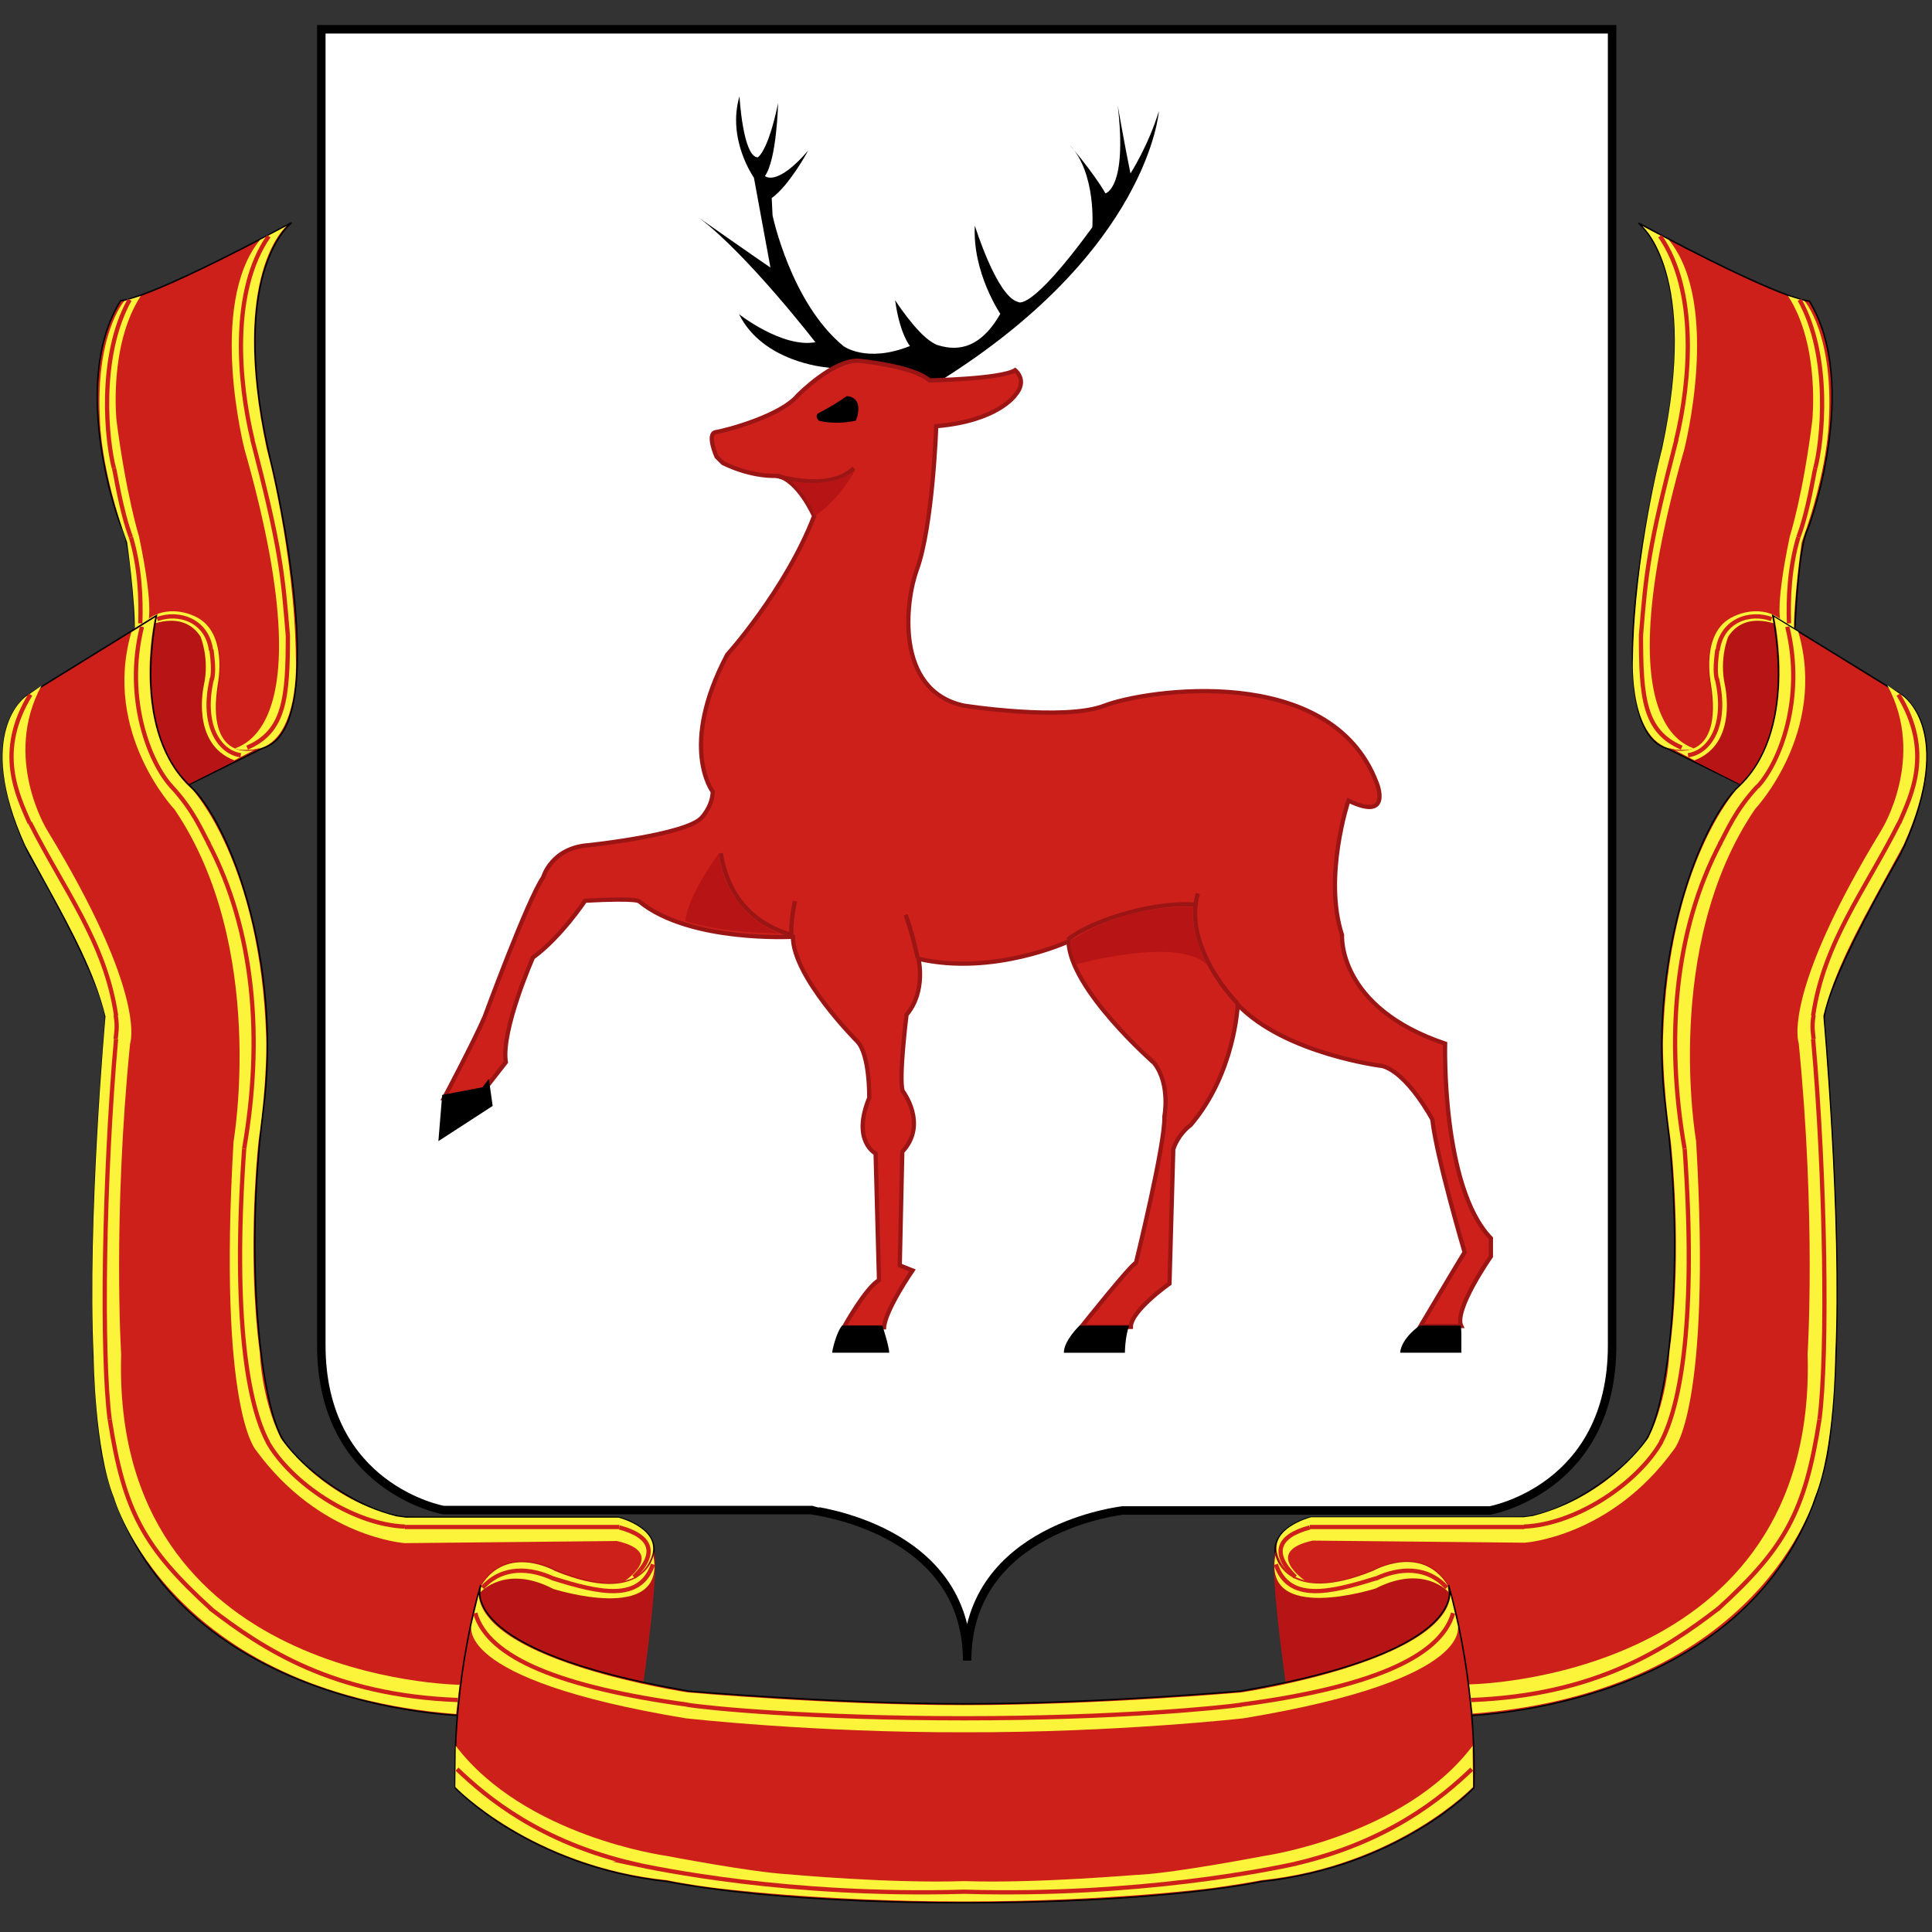 <svg width="66" height="66" viewBox="0 0 66 66" fill="none" xmlns="http://www.w3.org/2000/svg">
<rect x="0" y="0" width="66" height="66" fill="#333333" stroke="none"/>
<path d="M33.039 56.728C33.039 52.18 38.355 51.6 38.355 51.6H50.9C50.9 51.6 55.072 50.861 55.072 45.965V1H33.039H10.976V45.951C10.976 50.847 15.148 51.586 15.148 51.586H27.693C27.708 51.6 33.039 52.18 33.039 56.728Z" fill="white" stroke="black" stroke-width="0.29" stroke-miterlimit="10"/>
<path d="M4.124 10.271C4.124 10.271 4.849 10.344 9.962 7.606C9.962 7.606 7.63 9.315 9.325 16.066C9.325 16.066 11.411 24.873 8.977 25.554C8.977 25.554 4.965 27.539 4.733 27.655C4.733 27.655 4.805 19.282 4.182 18.065C4.124 18.065 2.314 13.168 4.124 10.271Z" fill="#CD201A" stroke="black" stroke-width="0.051" stroke-miterlimit="10"/>
<path d="M4.242 10.286C4.242 10.286 3.242 11.43 3.416 14.414C3.416 14.414 3.445 16.066 4.343 18.528C4.343 18.528 4.633 20.585 4.604 21.599L5.039 21.324C5.039 21.324 5.3 20.948 4.749 18.326C4.749 18.326 4.314 16.935 3.981 14.371C3.981 14.371 3.706 11.807 4.807 10.112L4.242 10.286Z" fill="#FCF43A"/>
<path d="M9.789 7.722C9.789 7.722 7.834 9.359 9.108 15.312C9.108 15.312 10.064 18.847 10.108 22.498C10.108 22.498 10.267 25.453 8.645 25.612L7.486 25.641C7.486 25.641 11.441 26.177 8.355 15.356C8.355 15.356 7.08 10.416 8.877 8.2L9.789 7.722Z" fill="#FCF43A"/>
<path d="M1.227 29.451L8.905 25.54C8.905 25.54 7.021 26.307 7.47 23.41C7.47 23.41 7.992 20.976 5.949 20.889C5.747 20.875 5.486 20.933 5.326 21.02C3.82 21.947 0.604 24.047 0.532 24.163C0.517 24.178 -0.511 25.8 1.227 29.451Z" fill="#B71515"/>
<path d="M5.037 21.396C5.037 21.396 6.225 20.788 6.848 21.744C6.848 21.744 7.166 22.483 6.964 23.41C6.964 23.41 6.5 25.409 8.007 25.974L8.673 25.627C8.673 25.627 7.022 26.047 7.442 23.367C7.442 23.367 7.804 21.585 6.674 21.063C6.674 21.063 5.674 20.527 4.892 21.295L5.037 21.396Z" fill="#FCF43A"/>
<path d="M5.341 21.034C4.907 23.352 5.168 25.627 6.5 26.858C7.833 28.089 9.658 32.812 8.992 37.94C8.326 43.082 8.92 48.109 9.702 49.239C10.484 50.369 12.671 51.832 14.019 51.832H21.131C21.131 51.832 22.855 52.267 22.189 53.455L21.523 58.612H15.916C15.916 58.612 5.399 58.467 3.531 49.862C3.531 49.862 2.661 46.24 3.603 34.84C3.603 34.84 3.777 34.057 1.01 29.205C1.01 29.205 -0.975 25.453 0.909 23.772L5.341 21.034Z" fill="#CD201A" stroke="black" stroke-width="0.051" stroke-miterlimit="10"/>
<path d="M22.335 53.005C22.335 53.005 22.146 54.918 19.003 53.628C19.003 53.628 17.322 52.687 16.439 54.121C16.439 54.121 15.454 60.538 15.569 61.045C15.569 61.045 19.539 62.726 21.378 61.538C21.364 61.523 22.624 53.99 22.335 53.005Z" fill="#B71515"/>
<path d="M16.41 54.396C16.41 54.396 17.264 53.426 18.901 54.28C18.901 54.28 22.769 55.512 22.32 53.15C22.32 53.15 21.987 54.903 18.974 53.672C18.974 53.672 17.337 52.73 16.439 54.164L16.41 54.396Z" fill="#FCF43A"/>
<path d="M0.894 23.787C0.894 23.787 -0.902 24.989 0.865 28.886C0.865 28.886 1.068 29.262 1.633 30.291C2.415 31.711 3.241 33.232 3.603 34.724C3.603 34.724 2.98 41.663 3.198 46.342C3.198 46.342 3.227 49.514 3.893 51.166C3.893 51.166 5.776 57.786 15.583 58.554L15.699 57.554C15.699 57.554 3.806 57.438 4.139 46.269C4.139 46.269 3.85 41.605 4.444 35.651C4.444 35.651 5.066 34.029 1.604 28.35C1.604 28.35 0.083 25.887 1.416 23.425L0.894 23.787Z" fill="#FCF43A"/>
<path d="M5.298 21.092C5.298 21.092 4.386 25.032 6.573 26.974C6.573 26.974 8.905 29.465 9.094 35.434C9.094 35.434 9.152 36.752 8.833 38.983C8.833 38.983 8.413 42.735 8.876 46.211C8.876 46.211 8.92 47.747 9.586 49.123C9.586 49.123 10.89 51.122 13.541 51.803L13.86 51.846H21.132C21.132 51.846 22.74 52.252 22.204 53.31C22.204 53.31 22.03 53.73 21.595 53.918L21.349 54.005C21.349 54.005 22.798 53.034 21.074 52.643L13.831 52.716C13.831 52.716 10.919 52.527 8.746 49.543C8.746 49.543 7.442 48.196 7.978 38.997C7.978 38.997 9.137 32.334 5.965 27.654C5.965 27.654 3.488 25.047 4.487 21.599L5.298 21.092Z" fill="#FCF43A"/>
<path d="M4.428 10.242C3.328 12.212 3.661 15.139 3.892 15.993" stroke="#CD201A" stroke-width="0.145" stroke-miterlimit="10"/>
<path d="M3.894 15.993C3.952 16.196 4.126 17.427 4.473 18.354" stroke="#CD201A" stroke-width="0.145" stroke-miterlimit="10"/>
<path d="M4.793 21.295C4.822 20.426 4.778 19.383 4.474 18.355" stroke="#CD201A" stroke-width="0.145" stroke-miterlimit="10"/>
<path d="M1.012 28.118C0.606 27.177 -0.162 25.685 1.04 23.729" stroke="#CD201A" stroke-width="0.145" stroke-miterlimit="10"/>
<path d="M3.966 34.695C3.603 32.189 2.184 30.407 1.025 28.104" stroke="#CD201A" stroke-width="0.145" stroke-miterlimit="10"/>
<path d="M3.951 34.68C4.023 35.1 3.965 35.303 3.951 35.492" stroke="#CD201A" stroke-width="0.145" stroke-miterlimit="10"/>
<path d="M3.965 35.492C3.545 40.185 3.458 46.269 3.747 48.486" stroke="#CD201A" stroke-width="0.145" stroke-miterlimit="10"/>
<path d="M3.748 48.486C4.24 51.658 4.921 52.875 7.224 54.976" stroke="#CD201A" stroke-width="0.145" stroke-miterlimit="10"/>
<path d="M7.181 54.947C9.006 56.352 11.397 57.916 15.641 58.075" stroke="#CD201A" stroke-width="0.145" stroke-miterlimit="10"/>
<path d="M16.482 54.237C17.163 53.483 18.119 53.556 18.916 53.932" stroke="#CD201A" stroke-width="0.145" stroke-miterlimit="10"/>
<path d="M18.886 53.918C20.494 54.425 21.87 54.729 22.305 53.44" stroke="#CD201A" stroke-width="0.145" stroke-miterlimit="10"/>
<path d="M21.654 53.875C22.465 53.078 22.291 52.484 21.162 52.18" stroke="#CD201A" stroke-width="0.145" stroke-miterlimit="10"/>
<path d="M21.162 52.165C21.162 52.165 17.888 52.165 13.832 52.165" stroke="#CD201A" stroke-width="0.145" stroke-miterlimit="10"/>
<path d="M9.138 49.253C9.935 50.659 12.035 52.078 13.832 52.151" stroke="#CD201A" stroke-width="0.145" stroke-miterlimit="10"/>
<path d="M8.341 39.244C7.935 45.038 8.471 47.993 9.152 49.268" stroke="#CD201A" stroke-width="0.145" stroke-miterlimit="10"/>
<path d="M8.34 39.244C8.992 35.506 8.702 31.798 7.109 28.785" stroke="#CD201A" stroke-width="0.145" stroke-miterlimit="10"/>
<path d="M7.138 28.828C6.907 28.422 6.631 27.698 5.849 26.858" stroke="#CD201A" stroke-width="0.145" stroke-miterlimit="10"/>
<path d="M4.849 21.411C4.24 23.859 5.11 26.061 5.863 26.872" stroke="#CD201A" stroke-width="0.145" stroke-miterlimit="10"/>
<path d="M5.371 21.15C6.109 20.875 7.08 21.194 7.21 22.222" stroke="#CD201A" stroke-width="0.145" stroke-miterlimit="10"/>
<path d="M7.224 22.193C7.268 22.555 7.311 22.918 7.239 23.222" stroke="#CD201A" stroke-width="0.145" stroke-miterlimit="10"/>
<path d="M7.24 23.178C6.863 24.758 7.486 25.699 8.225 25.8" stroke="#CD201A" stroke-width="0.145" stroke-miterlimit="10"/>
<path d="M9.18 8.069C7.891 9.924 8.137 13.009 8.63 15.037" stroke="#CD201A" stroke-width="0.145" stroke-miterlimit="10"/>
<path d="M8.615 14.994C9.6 18.789 9.658 19.6 9.832 21.701" stroke="#CD201A" stroke-width="0.145" stroke-miterlimit="10"/>
<path d="M9.834 21.686C9.834 23.83 9.732 24.989 8.443 25.54" stroke="#CD201A" stroke-width="0.145" stroke-miterlimit="10"/>
<path d="M61.752 18.079C61.129 19.296 61.202 27.669 61.202 27.669C60.97 27.553 56.957 25.569 56.957 25.569C54.509 24.888 56.609 16.08 56.609 16.08C58.29 9.329 55.972 7.62 55.972 7.62C61.071 10.358 61.81 10.286 61.81 10.286C63.577 13.168 61.781 18.065 61.752 18.079Z" fill="#CD201A" stroke="black" stroke-width="0.051" stroke-miterlimit="10"/>
<path d="M61.084 10.112C62.185 11.807 61.91 14.371 61.91 14.371C61.591 16.935 61.142 18.326 61.142 18.326C60.592 20.948 60.852 21.324 60.852 21.324L61.287 21.599C61.258 20.585 61.548 18.528 61.548 18.528C62.446 16.066 62.475 14.414 62.475 14.414C62.648 11.43 61.649 10.286 61.649 10.286L61.084 10.112Z" fill="#FCF43A"/>
<path d="M57.014 8.2C58.811 10.416 57.536 15.356 57.536 15.356C54.45 26.177 58.405 25.641 58.405 25.641L57.246 25.612C55.624 25.438 55.783 22.498 55.783 22.498C55.841 18.862 56.783 15.312 56.783 15.312C58.057 9.359 56.102 7.722 56.102 7.722L57.014 8.2Z" fill="#FCF43A"/>
<path d="M65.359 24.164C65.286 24.048 62.085 21.947 60.564 21.02C60.405 20.933 60.144 20.875 59.941 20.89C57.898 20.977 58.42 23.41 58.42 23.41C58.869 26.308 56.986 25.54 56.986 25.54L64.663 29.451C66.402 25.8 65.359 24.178 65.359 24.164Z" fill="#B71515"/>
<path d="M60.997 21.295C60.215 20.527 59.215 21.063 59.215 21.063C58.071 21.585 58.448 23.367 58.448 23.367C58.868 26.032 57.216 25.627 57.216 25.627L57.883 25.974C59.389 25.409 58.926 23.41 58.926 23.41C58.723 22.483 59.042 21.744 59.042 21.744C59.664 20.788 60.852 21.396 60.852 21.396L60.997 21.295Z" fill="#FCF43A"/>
<path d="M65.01 23.772C66.893 25.438 64.909 29.205 64.909 29.205C62.142 34.057 62.316 34.84 62.316 34.84C63.257 46.226 62.388 49.862 62.388 49.862C60.519 58.467 50.002 58.612 50.002 58.612H44.382L43.715 53.455C43.049 52.267 44.773 51.832 44.773 51.832H51.885C53.233 51.832 55.42 50.369 56.202 49.239C56.999 48.109 57.593 43.068 56.912 37.94C56.246 32.812 58.071 28.089 59.404 26.858C60.736 25.627 60.997 23.367 60.563 21.034L65.01 23.772Z" fill="#CD201A" stroke="black" stroke-width="0.051" stroke-miterlimit="10"/>
<path d="M44.526 61.538C46.351 62.726 50.335 61.045 50.335 61.045C50.451 60.553 49.466 54.121 49.466 54.121C48.582 52.687 46.902 53.628 46.902 53.628C43.758 54.918 43.57 53.005 43.57 53.005C43.266 53.99 44.541 61.523 44.526 61.538Z" fill="#B71515"/>
<path d="M32.952 65C39.862 65 43.092 64.276 43.092 64.276C47.815 63.769 50.35 61.074 50.35 61.074C50.451 57.236 49.481 54.15 49.481 54.15C49.481 54.15 50.495 56.381 42.382 57.772C42.382 57.772 37.341 58.206 32.952 58.206C28.562 58.206 23.521 57.772 23.521 57.772C15.409 56.366 16.423 54.15 16.423 54.15C16.423 54.15 15.452 57.221 15.554 61.074C15.554 61.074 18.089 63.769 22.811 64.276C22.826 64.276 26.042 65 32.952 65Z" fill="#CD201A" stroke="black" stroke-width="0.051" stroke-miterlimit="10"/>
<path d="M49.452 54.15C48.554 52.73 46.917 53.657 46.917 53.657C43.904 54.889 43.571 53.136 43.571 53.136C43.122 55.497 46.99 54.266 46.99 54.266C48.627 53.425 49.481 54.382 49.481 54.382L49.452 54.15Z" fill="#FCF43A"/>
<path d="M32.937 58.25C28.345 58.25 23.492 57.815 23.492 57.815C23.492 57.815 16.568 56.786 16.351 54.483L16.119 55.468C16.119 55.468 15.293 57.351 23.42 58.699C23.42 58.699 27.766 59.191 32.952 59.177C38.138 59.191 42.484 58.699 42.484 58.699C50.611 57.351 49.785 55.468 49.785 55.468L49.553 54.483C49.321 56.786 42.411 57.815 42.411 57.815C42.411 57.815 37.529 58.25 32.937 58.25Z" fill="#FCF43A"/>
<path d="M32.938 64.261C30.388 64.348 26.94 64.029 26.94 64.029C25.651 63.957 22.725 63.392 22.725 63.392C22.725 63.392 17.93 62.74 15.569 59.64L15.554 61.045C15.554 61.045 18.147 63.754 22.797 64.232C22.797 64.232 23.377 64.363 24.42 64.493C24.42 64.493 27.94 64.957 32.938 64.957C37.935 64.957 41.456 64.493 41.456 64.493C42.499 64.348 43.078 64.232 43.078 64.232C47.728 63.754 50.321 61.045 50.321 61.045L50.307 59.64C47.96 62.74 43.151 63.407 43.151 63.407C43.151 63.407 40.224 63.971 38.935 64.044C38.935 64.029 35.487 64.348 32.938 64.261Z" fill="#FCF43A"/>
<path d="M64.474 23.41C65.807 25.873 64.286 28.335 64.286 28.335C60.824 34.014 61.447 35.636 61.447 35.636C62.041 41.605 61.751 46.255 61.751 46.255C62.084 57.424 50.191 57.54 50.191 57.54L50.307 58.539C60.114 57.771 61.997 51.151 61.997 51.151C62.678 49.514 62.693 46.327 62.693 46.327C62.91 41.634 62.287 34.709 62.287 34.709C62.649 33.217 63.475 31.711 64.257 30.277C64.822 29.248 65.025 28.872 65.025 28.872C66.792 24.975 64.996 23.772 64.996 23.772L64.474 23.41Z" fill="#FCF43A"/>
<path d="M61.433 21.585C62.432 25.018 59.955 27.64 59.955 27.64C56.768 32.319 57.942 38.983 57.942 38.983C58.478 48.182 57.174 49.529 57.174 49.529C55.016 52.513 52.089 52.701 52.089 52.701L44.846 52.629C43.122 53.005 44.571 53.99 44.571 53.99L44.325 53.904C43.89 53.715 43.716 53.295 43.716 53.295C43.18 52.238 44.788 51.832 44.788 51.832H52.046L52.365 51.789C55.016 51.108 56.319 49.109 56.319 49.109C56.986 47.733 57.029 46.197 57.029 46.197C57.507 42.749 57.073 38.968 57.073 38.968C56.754 36.723 56.812 35.419 56.812 35.419C57 29.465 59.333 26.959 59.333 26.959C61.505 25.033 60.607 21.078 60.607 21.078L61.433 21.585Z" fill="#FCF43A"/>
<path d="M61.476 10.242C62.577 12.212 62.244 15.139 62.012 15.993" stroke="#CD201A" stroke-width="0.145" stroke-miterlimit="10"/>
<path d="M62.013 15.993C61.955 16.196 61.781 17.427 61.433 18.354" stroke="#CD201A" stroke-width="0.145" stroke-miterlimit="10"/>
<path d="M61.114 21.295C61.086 20.426 61.129 19.383 61.433 18.355" stroke="#CD201A" stroke-width="0.145" stroke-miterlimit="10"/>
<path d="M64.88 28.118C65.286 27.177 66.053 25.685 64.851 23.729" stroke="#CD201A" stroke-width="0.145" stroke-miterlimit="10"/>
<path d="M61.939 34.695C62.301 32.189 63.721 30.407 64.88 28.104" stroke="#CD201A" stroke-width="0.145" stroke-miterlimit="10"/>
<path d="M61.955 34.68C61.883 35.1 61.941 35.303 61.955 35.492" stroke="#CD201A" stroke-width="0.145" stroke-miterlimit="10"/>
<path d="M61.939 35.492C62.359 40.185 62.446 46.269 62.156 48.486" stroke="#CD201A" stroke-width="0.145" stroke-miterlimit="10"/>
<path d="M62.156 48.486C61.663 51.658 60.983 52.875 58.679 54.976" stroke="#CD201A" stroke-width="0.145" stroke-miterlimit="10"/>
<path d="M58.708 54.947C56.882 56.352 54.492 57.916 50.248 58.076" stroke="#CD201A" stroke-width="0.145" stroke-miterlimit="10"/>
<path d="M50.278 60.437C49.249 61.422 47.424 62.928 44.252 63.667" stroke="#CD201A" stroke-width="0.145" stroke-miterlimit="10"/>
<path d="M44.267 63.667C43.455 63.841 38.936 64.797 32.938 64.624C26.927 64.797 22.436 63.841 21.61 63.667H21.639C18.467 62.929 16.641 61.422 15.613 60.437" stroke="#CD201A" stroke-width="0.145" stroke-miterlimit="10"/>
<path d="M49.64 55.106C49.205 56.656 46.656 57.67 42.382 58.235" stroke="#CD201A" stroke-width="0.145" stroke-miterlimit="10"/>
<path d="M49.423 54.237C48.743 53.483 47.786 53.556 46.99 53.932" stroke="#CD201A" stroke-width="0.145" stroke-miterlimit="10"/>
<path d="M47.004 53.918C45.396 54.425 44.02 54.729 43.585 53.44" stroke="#CD201A" stroke-width="0.145" stroke-miterlimit="10"/>
<path d="M42.413 58.235C41.732 58.336 38.211 58.699 32.938 58.699C27.666 58.699 24.145 58.351 23.465 58.235H23.493C19.235 57.656 16.67 56.656 16.236 55.106" stroke="#CD201A" stroke-width="0.145" stroke-miterlimit="10"/>
<path d="M44.251 53.875C43.439 53.078 43.613 52.484 44.743 52.18" stroke="#CD201A" stroke-width="0.145" stroke-miterlimit="10"/>
<path d="M44.744 52.165C44.744 52.165 48.017 52.165 52.074 52.165" stroke="#CD201A" stroke-width="0.145" stroke-miterlimit="10"/>
<path d="M56.754 49.253C55.957 50.659 53.856 52.078 52.06 52.151" stroke="#CD201A" stroke-width="0.145" stroke-miterlimit="10"/>
<path d="M57.551 39.244C57.957 45.038 57.421 47.993 56.74 49.268" stroke="#CD201A" stroke-width="0.145" stroke-miterlimit="10"/>
<path d="M57.549 39.244C56.897 35.506 57.187 31.798 58.78 28.785" stroke="#CD201A" stroke-width="0.145" stroke-miterlimit="10"/>
<path d="M58.753 28.828C58.985 28.422 59.26 27.698 60.043 26.858" stroke="#CD201A" stroke-width="0.145" stroke-miterlimit="10"/>
<path d="M61.056 21.411C61.665 23.859 60.796 26.061 60.042 26.872" stroke="#CD201A" stroke-width="0.145" stroke-miterlimit="10"/>
<path d="M60.519 21.15C59.78 20.875 58.81 21.194 58.679 22.222" stroke="#CD201A" stroke-width="0.145" stroke-miterlimit="10"/>
<path d="M58.666 22.193C58.623 22.555 58.579 22.918 58.651 23.222" stroke="#CD201A" stroke-width="0.145" stroke-miterlimit="10"/>
<path d="M58.651 23.178C59.027 24.758 58.404 25.699 57.666 25.8" stroke="#CD201A" stroke-width="0.145" stroke-miterlimit="10"/>
<path d="M56.709 8.069C57.998 9.924 57.752 13.009 57.259 15.037" stroke="#CD201A" stroke-width="0.145" stroke-miterlimit="10"/>
<path d="M57.275 14.994C56.29 18.789 56.232 19.6 56.058 21.701" stroke="#CD201A" stroke-width="0.145" stroke-miterlimit="10"/>
<path d="M56.058 21.686C56.058 23.83 56.16 24.989 57.449 25.54" stroke="#CD201A" stroke-width="0.145" stroke-miterlimit="10"/>
<path d="M28.203 12.546C28.203 12.546 26.059 12.372 25.248 10.735C25.248 10.735 26.726 11.894 27.855 11.691C27.855 11.691 25.538 8.692 23.886 7.446C23.886 7.446 25.972 8.909 26.32 9.141L25.755 6.07C25.755 6.07 24.828 4.766 25.262 3.289C25.262 3.289 25.378 5.36 25.885 5.375C25.885 5.375 26.233 5.201 26.581 3.521C26.581 3.521 26.537 5.447 26.132 6.012C26.132 6.012 26.523 6.403 27.609 5.143C27.609 5.143 26.972 6.331 26.363 6.766L26.392 7.359C26.392 7.359 27.015 10.344 28.811 11.821C28.811 11.821 29.594 12.415 31.086 11.821C31.086 11.821 30.738 11.416 30.579 10.257C30.579 10.257 31.289 11.358 31.839 11.691C31.883 11.72 31.955 11.763 31.998 11.778C32.535 11.952 33.404 12.068 34.172 10.72C34.172 10.72 33.215 9.315 33.302 7.707C33.302 7.707 34.056 10.141 34.78 10.315C34.78 10.315 35.171 10.706 37.315 7.765C37.315 7.765 37.46 5.911 36.533 4.94C36.533 4.94 37.358 5.896 37.764 6.606C37.764 6.606 38.517 6.432 38.184 3.608C38.184 3.608 38.445 5.1 38.619 5.925C38.619 5.925 39.227 4.984 39.589 3.796C39.589 3.796 39.256 8.562 32.071 13.038C32.129 13.009 28.811 12.647 28.203 12.546Z" fill="black"/>
<path d="M24.479 15.602C24.479 15.602 24.132 14.82 24.45 14.762C24.899 14.69 26.696 14.182 27.246 13.516C27.246 13.516 28.492 12.241 29.376 12.328C29.376 12.328 31.201 12.502 31.751 12.995C31.751 12.995 34.185 12.951 34.678 12.647C34.678 12.647 35.127 12.995 34.678 13.502C34.678 13.502 34.084 14.385 31.983 14.559C31.983 14.559 31.867 17.978 31.317 19.47C30.94 20.498 30.535 23.584 32.925 24.105C32.925 24.105 36.344 24.642 37.734 24.105C39.11 23.57 45.47 22.599 47.034 26.756C47.034 26.756 47.57 28.075 46.064 27.35C46.064 27.35 45.195 29.958 45.846 31.942C45.846 31.942 45.673 34.405 49.367 35.651C49.367 35.651 49.236 40.547 50.931 42.3V42.923C50.931 42.923 49.656 44.748 49.917 45.299H48.526C48.526 45.299 49.772 43.198 50.033 42.778C50.033 42.778 49.062 39.49 48.932 38.244C48.932 38.244 48.106 36.679 47.237 36.419C47.237 36.419 43.905 36.013 42.283 34.318C42.283 34.318 42.196 36.651 40.675 38.432C40.675 38.432 40.269 38.708 40.081 39.258L39.951 43.85C39.951 43.85 38.632 44.777 38.632 45.328H36.938C36.938 45.328 38.632 43.198 38.806 43.14C38.806 43.14 39.82 39.026 39.777 38.143C39.777 38.143 39.994 37.042 39.429 36.317C39.429 36.317 36.546 33.797 36.503 32.16C36.503 32.16 33.939 33.348 31.375 32.754C31.375 32.754 31.65 33.855 30.969 34.666C30.969 34.666 30.694 36.853 30.839 37.273C30.839 37.273 31.708 38.403 30.824 39.345L30.737 43.227L31.172 43.401C31.172 43.401 30.245 44.748 30.201 45.342H28.825C28.825 45.342 29.578 43.981 30.028 43.734L29.912 39.403C29.912 39.403 29.086 38.983 29.694 37.505C29.694 37.505 29.723 36.013 29.274 35.564C29.274 35.564 27.087 33.377 27.087 32.001C27.087 32.001 23.567 32.203 21.843 30.798C21.843 30.798 21.872 30.668 19.989 30.769C19.989 30.769 19.163 32.015 18.207 32.71C18.207 32.71 17.106 35.202 17.28 36.288L16.555 37.215L15.179 37.491C15.179 37.491 16.193 35.579 16.555 34.738C16.555 34.738 18.033 30.711 18.555 29.972C18.555 29.972 18.83 28.958 20.119 28.872C20.119 28.872 23.407 28.524 23.958 27.944C23.958 27.944 24.334 27.568 24.349 27.046C24.349 27.046 23.176 25.525 24.841 22.367C24.841 22.367 26.841 20.151 27.811 17.63C27.811 17.63 27.275 16.399 26.551 16.254C26.551 16.254 25.74 16.326 24.697 15.819L24.479 15.602Z" fill="#CD201A" stroke="#9B1515" stroke-width="0.145" stroke-miterlimit="10"/>
<path d="M16.483 37.143L15.106 37.404L14.976 38.983L16.83 37.78L16.7 36.853L16.483 37.143Z" fill="black"/>
<path d="M28.768 45.284H30.144C30.144 45.284 30.376 45.994 30.376 46.211H28.435C28.406 46.211 28.565 45.516 28.768 45.284Z" fill="black"/>
<path d="M36.879 45.284C36.879 45.284 36.343 45.791 36.343 46.212H38.429C38.429 46.212 38.429 45.676 38.574 45.284H36.879Z" fill="black"/>
<path d="M49.903 45.284H48.498C48.498 45.284 47.875 45.704 47.831 46.211H49.932C49.903 46.211 49.947 45.574 49.903 45.284Z" fill="black"/>
<path d="M28.927 13.53C28.927 13.53 28.536 13.82 27.942 14.124C27.942 14.124 27.826 14.211 27.971 14.371C27.971 14.371 28.507 14.53 29.231 14.371C29.246 14.371 29.564 13.588 28.927 13.53Z" fill="black"/>
<path d="M36.472 32.102C37.356 31.392 39.601 30.755 40.919 30.914" stroke="#9B1515" stroke-width="0.145" stroke-miterlimit="10"/>
<path d="M40.921 30.523C40.573 31.682 41.211 33.145 42.283 34.289" stroke="#9B1515" stroke-width="0.145" stroke-miterlimit="10"/>
<path d="M27.029 31.943C27.029 31.523 27.072 31.175 27.159 30.784" stroke="#9B1515" stroke-width="0.145" stroke-miterlimit="10"/>
<path d="M31.346 32.71C31.202 32.102 31.173 31.942 30.941 31.247" stroke="#9B1515" stroke-width="0.145" stroke-miterlimit="10"/>
<path d="M24.625 29.147C24.871 30.682 25.783 31.58 27.058 31.943" stroke="#9B1515" stroke-width="0.145" stroke-miterlimit="10"/>
<path d="M26.521 16.254C28.23 16.703 28.897 16.254 29.172 15.993" stroke="#9B1515" stroke-width="0.145" stroke-miterlimit="10"/>
<path d="M24.552 29.161C24.552 29.161 23.524 30.523 23.408 31.464C23.408 31.464 24.61 31.884 26.638 31.884C26.624 31.884 24.842 31.305 24.552 29.161Z" fill="#B71515"/>
<path d="M36.764 32.942C36.764 32.942 40.284 31.971 41.24 32.971C41.24 32.971 40.661 31.942 40.762 30.986C40.762 30.986 38.56 30.813 36.561 32.145C36.547 32.145 36.576 32.551 36.764 32.942Z" fill="#B71515"/>
<path d="M27.029 16.442C27.029 16.442 28.434 16.718 29.216 16.051C29.216 16.051 28.767 16.978 27.84 17.63C27.855 17.63 27.565 16.892 27.029 16.442Z" fill="#B71515"/>
</svg>
